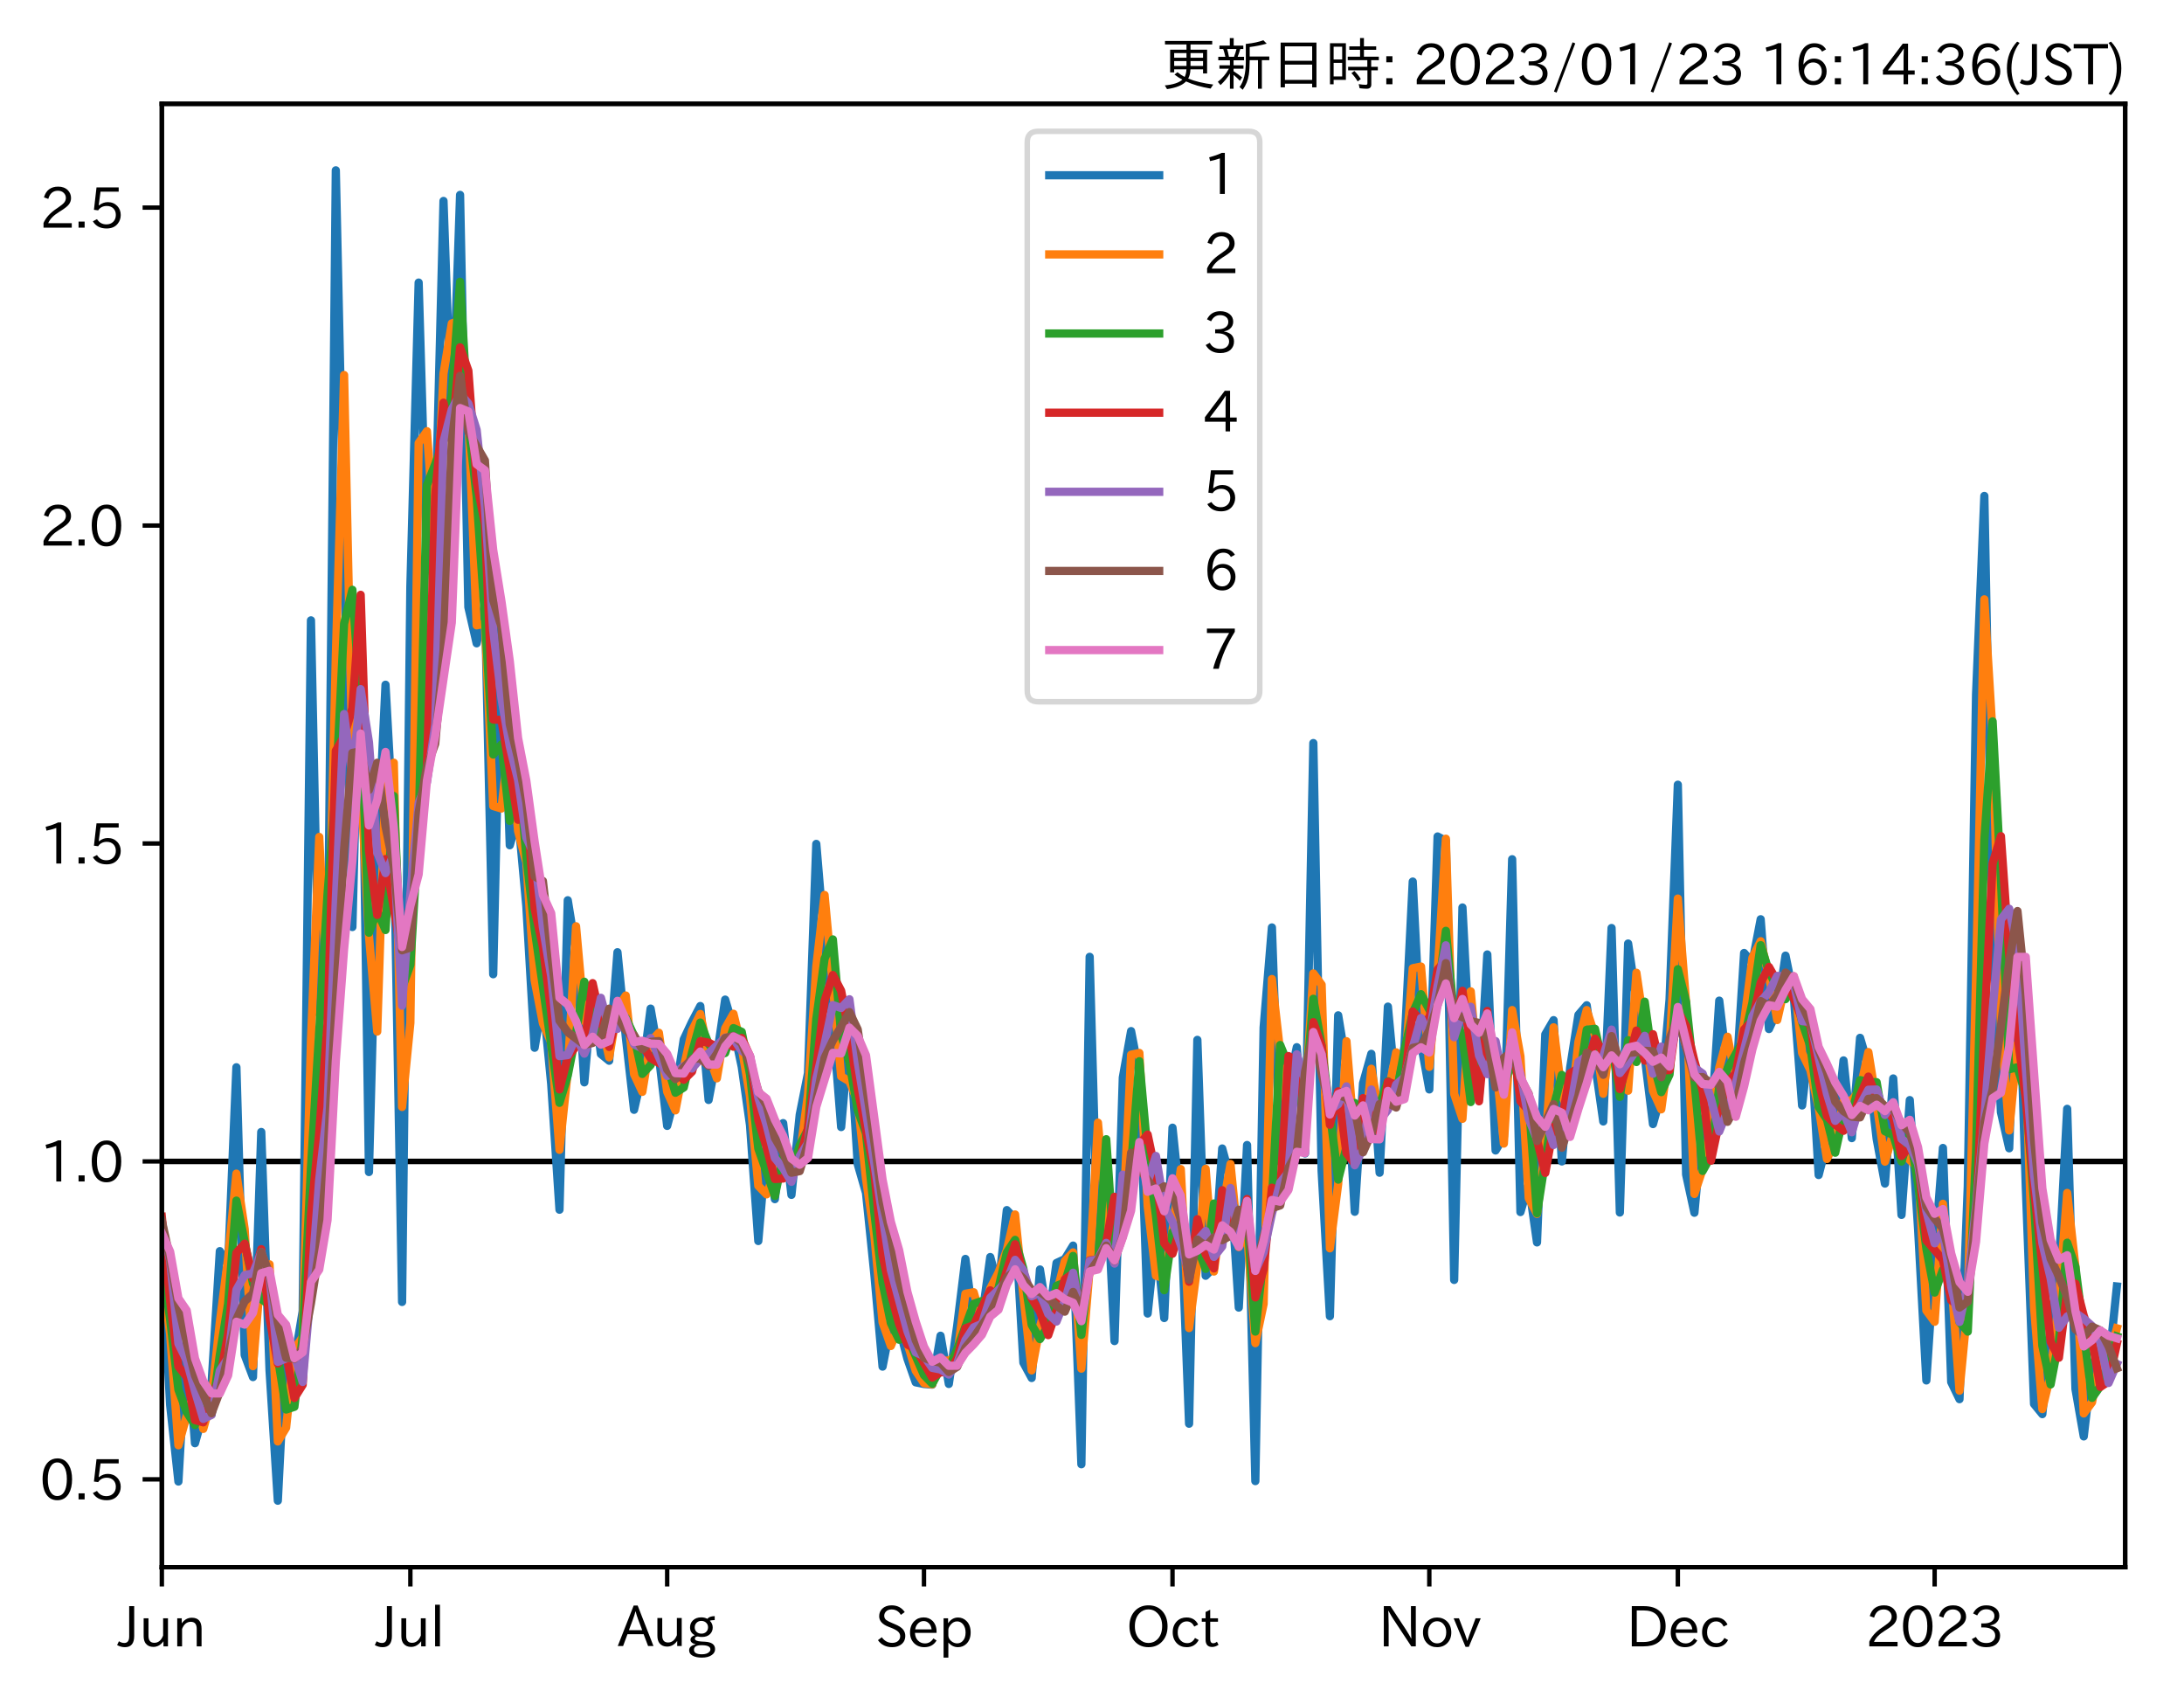 <?xml version="1.0" encoding="utf-8" standalone="no"?>
<!DOCTYPE svg PUBLIC "-//W3C//DTD SVG 1.1//EN"
  "http://www.w3.org/Graphics/SVG/1.1/DTD/svg11.dtd">
<svg xmlns:xlink="http://www.w3.org/1999/xlink" width="397.259pt" height="308.582pt" viewBox="0 0 397.259 308.582" xmlns="http://www.w3.org/2000/svg" version="1.1">
 <defs>
  <style type="text/css">*{stroke-linejoin: round; stroke-linecap: butt}</style>
 </defs>
 <g id="figure_1">
  <g id="patch_1">
   <path d="M 0 308.582 
L 397.259 308.582 
L 397.259 0 
L 0 0 
z
" style="fill: #ffffff"/>
  </g>
  <g id="axes_1">
   <g id="patch_2">
    <path d="M 29.439 284.991 
L 386.559 284.991 
L 386.559 18.879 
L 29.439 18.879 
z
" style="fill: #ffffff"/>
   </g>
   <g id="line2d_1">
    <path d="M 29.439 211.199 
L 386.559 211.199 
" clip-path="url(#pf1d6ecbbc1)" style="fill: none; stroke: #000000; stroke-linecap: square"/>
   </g>
   <g id="matplotlib.axis_1">
    <g id="xtick_1">
     <g id="line2d_2">
      <defs>
       <path id="m32b5d87684" d="M 0 0 
L 0 3.5 
" style="stroke: #000000; stroke-width: 0.8"/>
      </defs>
      <g>
       <use xlink:href="#m32b5d87684" x="29.439" y="284.991" style="stroke: #000000; stroke-width: 0.8"/>
      </g>
     </g>
     <g id="text_1">
      <!-- Jun -->
      <g transform="translate(21.499 299.482) scale(0.1 -0.1)">
       <defs>
        <path id="IPAexGothic-4a" d="M 1819 4634 
L 1819 1234 
Q 1819 -31 763 -31 
Q 303 -31 -125 209 
L 84 644 
Q 378 447 694 447 
Q 1250 447 1250 1203 
L 1250 4634 
L 1819 4634 
z
" transform="scale(0.016)"/>
        <path id="IPAexGothic-75" d="M 3284 63 
L 2772 63 
L 2772 644 
Q 2300 0 1625 0 
Q 1072 0 763 375 
Q 519 678 519 1241 
L 519 3250 
L 1069 3250 
L 1069 1259 
Q 1069 466 1734 466 
Q 2406 466 2734 1291 
L 2734 3250 
L 3284 3250 
L 3284 63 
z
" transform="scale(0.016)"/>
        <path id="IPAexGothic-6e" d="M 3328 63 
L 2778 63 
L 2778 2041 
Q 2778 2853 2106 2853 
Q 1428 2853 1113 2041 
L 1113 63 
L 563 63 
L 563 3250 
L 1075 3250 
L 1075 2675 
Q 1525 3316 2222 3316 
Q 3328 3316 3328 2072 
L 3328 63 
z
" transform="scale(0.016)"/>
       </defs>
       <use xlink:href="#IPAexGothic-4a"/>
       <use xlink:href="#IPAexGothic-75" x="37.988"/>
       <use xlink:href="#IPAexGothic-6e" x="98.389"/>
      </g>
     </g>
    </g>
    <g id="xtick_2">
     <g id="line2d_3">
      <g>
       <use xlink:href="#m32b5d87684" x="74.644" y="284.991" style="stroke: #000000; stroke-width: 0.8"/>
      </g>
     </g>
     <g id="text_2">
      <!-- Jul -->
      <g transform="translate(68.375 299.482) scale(0.1 -0.1)">
       <defs>
        <path id="IPAexGothic-6c" d="M 1131 63 
L 581 63 
L 581 4794 
L 1131 4794 
L 1131 63 
z
" transform="scale(0.016)"/>
       </defs>
       <use xlink:href="#IPAexGothic-4a"/>
       <use xlink:href="#IPAexGothic-75" x="37.988"/>
       <use xlink:href="#IPAexGothic-6c" x="98.389"/>
      </g>
     </g>
    </g>
    <g id="xtick_3">
     <g id="line2d_4">
      <g>
       <use xlink:href="#m32b5d87684" x="121.356" y="284.991" style="stroke: #000000; stroke-width: 0.8"/>
      </g>
     </g>
     <g id="text_3">
      <!-- Aug -->
      <g transform="translate(112.374 299.424) scale(0.1 -0.1)">
       <defs>
        <path id="IPAexGothic-41" d="M 4056 63 
L 3444 63 
L 2938 1409 
L 1100 1409 
L 603 63 
L -6 63 
L 1806 4666 
L 2259 4666 
L 4056 63 
z
M 2778 1863 
L 2316 3078 
Q 2125 3588 2028 4000 
L 2009 4000 
Q 1897 3563 1716 3078 
L 1263 1863 
L 2778 1863 
z
" transform="scale(0.016)"/>
        <path id="IPAexGothic-67" d="M 1331 1150 
Q 1006 1122 1006 900 
Q 1006 613 1763 575 
L 2131 556 
Q 3303 497 3303 -294 
Q 3303 -700 2925 -959 
Q 2519 -1253 1794 -1253 
Q 1138 -1253 738 -1028 
Q 353 -809 353 -428 
Q 353 84 1075 247 
L 1075 269 
Q 506 413 506 778 
Q 506 1116 994 1297 
Q 456 1575 456 2181 
Q 456 2650 769 2963 
Q 1128 3322 1738 3322 
Q 2125 3322 2422 3153 
Q 2650 3453 3259 3463 
L 3259 3013 
Q 2838 3003 2703 2938 
Q 3034 2613 3034 2169 
Q 3034 1728 2734 1425 
Q 2400 1094 1813 1094 
Q 1563 1094 1331 1150 
z
M 1734 2919 
Q 1409 2919 1197 2706 
Q 988 2497 988 2181 
Q 988 1872 1184 1684 
Q 1397 1472 1756 1472 
Q 2094 1472 2297 1678 
Q 2503 1881 2503 2203 
Q 2503 2497 2297 2700 
Q 2081 2919 1734 2919 
z
M 1753 159 
Q 903 159 903 -366 
Q 903 -875 1800 -875 
Q 2378 -875 2638 -606 
Q 2772 -481 2772 -313 
Q 2772 159 1753 159 
z
" transform="scale(0.016)"/>
       </defs>
       <use xlink:href="#IPAexGothic-41"/>
       <use xlink:href="#IPAexGothic-75" x="63.721"/>
       <use xlink:href="#IPAexGothic-67" x="124.121"/>
      </g>
     </g>
    </g>
    <g id="xtick_4">
     <g id="line2d_5">
      <g>
       <use xlink:href="#m32b5d87684" x="168.068" y="284.991" style="stroke: #000000; stroke-width: 0.8"/>
      </g>
     </g>
     <g id="text_4">
      <!-- Sep -->
      <g transform="translate(159.193 299.482) scale(0.1 -0.1)">
       <defs>
        <path id="IPAexGothic-53" d="M 2919 3641 
Q 2563 4259 1853 4259 
Q 1453 4259 1213 4009 
Q 1028 3803 1028 3534 
Q 1028 3238 1266 3047 
Q 1444 2913 1984 2688 
L 2200 2597 
Q 2925 2306 3191 1953 
Q 3422 1644 3422 1259 
Q 3422 644 2969 288 
Q 2559 -31 1931 -31 
Q 881 -31 313 766 
L 753 1100 
Q 1203 459 1938 459 
Q 2288 459 2534 625 
Q 2841 847 2841 1216 
Q 2841 1503 2616 1728 
Q 2375 1959 1728 2206 
L 1541 2278 
Q 453 2694 453 3481 
Q 453 4006 806 4347 
Q 1203 4725 1863 4725 
Q 2841 4725 3359 3956 
L 2919 3641 
z
" transform="scale(0.016)"/>
        <path id="IPAexGothic-65" d="M 863 1594 
Q 891 1041 1209 722 
Q 1534 397 1997 397 
Q 2606 397 2963 966 
L 3322 728 
Q 2869 -31 1931 -31 
Q 1222 -31 766 422 
Q 306 884 306 1641 
Q 306 2444 788 2925 
Q 1216 3353 1856 3353 
Q 2459 3353 2866 2956 
Q 3322 2494 3322 1722 
L 3322 1594 
L 863 1594 
z
M 2756 1997 
Q 2709 2431 2450 2681 
Q 2194 2938 1844 2938 
Q 1438 2938 1150 2591 
Q 953 2356 894 1997 
L 2756 1997 
z
" transform="scale(0.016)"/>
        <path id="IPAexGothic-70" d="M 1075 2688 
Q 1525 3341 2206 3341 
Q 2769 3341 3172 2938 
Q 3641 2469 3641 1644 
Q 3641 841 3178 372 
Q 2775 -31 2200 -31 
Q 1569 -31 1106 497 
L 1106 -1216 
L 563 -1216 
L 563 3250 
L 1075 3250 
L 1075 2688 
z
M 1106 1950 
L 1106 1291 
Q 1106 897 1516 600 
Q 1791 403 2106 403 
Q 2469 403 2725 659 
Q 3066 997 3066 1631 
Q 3066 2200 2784 2559 
Q 2503 2900 2100 2900 
Q 1656 2900 1338 2484 
Q 1106 2184 1106 1950 
z
" transform="scale(0.016)"/>
       </defs>
       <use xlink:href="#IPAexGothic-53"/>
       <use xlink:href="#IPAexGothic-65" x="58.496"/>
       <use xlink:href="#IPAexGothic-70" x="115.381"/>
      </g>
     </g>
    </g>
    <g id="xtick_5">
     <g id="line2d_6">
      <g>
       <use xlink:href="#m32b5d87684" x="213.273" y="284.991" style="stroke: #000000; stroke-width: 0.8"/>
      </g>
     </g>
     <g id="text_5">
      <!-- Oct -->
      <g transform="translate(204.838 299.482) scale(0.1 -0.1)">
       <defs>
        <path id="IPAexGothic-4f" d="M 2541 4725 
Q 3456 4725 4044 4138 
Q 4709 3472 4709 2331 
Q 4709 1219 4031 550 
Q 3450 -31 2541 -31 
Q 1638 -31 1056 550 
Q 378 1219 378 2356 
Q 378 3469 1044 4138 
Q 1631 4725 2541 4725 
z
M 2541 4266 
Q 1953 4266 1531 3844 
Q 994 3303 994 2350 
Q 994 1391 1531 863 
Q 1947 447 2541 447 
Q 3131 447 3556 863 
Q 4094 1400 4094 2375 
Q 4094 3297 3550 3844 
Q 3138 4266 2541 4266 
z
" transform="scale(0.016)"/>
        <path id="IPAexGothic-63" d="M 3269 784 
Q 2834 -31 1900 -31 
Q 1228 -31 788 409 
Q 313 891 313 1663 
Q 313 2428 788 2913 
Q 1222 3347 1881 3347 
Q 2813 3347 3206 2541 
L 2763 2309 
Q 2484 2900 1900 2900 
Q 1516 2900 1234 2619 
Q 881 2266 881 1650 
Q 881 1069 1222 728 
Q 1522 428 1956 428 
Q 2547 428 2847 1016 
L 3269 784 
z
" transform="scale(0.016)"/>
        <path id="IPAexGothic-74" d="M 2125 241 
Q 1769 -6 1397 -6 
Q 653 -6 653 831 
L 653 2859 
L 219 2859 
L 219 3250 
L 653 3250 
L 653 3966 
L 1178 4228 
L 1178 3250 
L 2063 3250 
L 2063 2859 
L 1178 2859 
L 1178 906 
Q 1178 416 1513 416 
Q 1738 416 1941 588 
L 2125 241 
z
" transform="scale(0.016)"/>
       </defs>
       <use xlink:href="#IPAexGothic-4f"/>
       <use xlink:href="#IPAexGothic-63" x="79.688"/>
       <use xlink:href="#IPAexGothic-74" x="134.082"/>
      </g>
     </g>
    </g>
    <g id="xtick_6">
     <g id="line2d_7">
      <g>
       <use xlink:href="#m32b5d87684" x="259.985" y="284.991" style="stroke: #000000; stroke-width: 0.8"/>
      </g>
     </g>
     <g id="text_6">
      <!-- Nov -->
      <g transform="translate(250.736 299.482) scale(0.1 -0.1)">
       <defs>
        <path id="IPAexGothic-4e" d="M 4244 63 
L 3731 63 
L 1697 3150 
Q 1466 3500 1141 4097 
L 1116 4097 
L 1128 3797 
Q 1159 2803 1159 2469 
L 1159 63 
L 609 63 
L 609 4634 
L 1366 4634 
L 3113 1978 
Q 3453 1447 3713 966 
L 3738 966 
Q 3694 1897 3694 2469 
L 3694 4634 
L 4244 4634 
L 4244 63 
z
" transform="scale(0.016)"/>
        <path id="IPAexGothic-6f" d="M 1919 3341 
Q 2594 3341 3056 2888 
Q 3531 2413 3531 1638 
Q 3531 888 3066 422 
Q 2609 -31 1919 -31 
Q 1228 -31 781 416 
Q 313 881 313 1656 
Q 313 2413 788 2888 
Q 1241 3341 1919 3341 
z
M 1919 2919 
Q 1519 2919 1241 2631 
Q 888 2278 888 1650 
Q 888 1031 1234 684 
Q 1516 403 1919 403 
Q 2331 403 2609 691 
Q 2956 1038 2956 1672 
Q 2956 2269 2603 2631 
Q 2316 2919 1919 2919 
z
" transform="scale(0.016)"/>
        <path id="IPAexGothic-76" d="M 3103 3250 
L 1747 6 
L 1375 6 
L 25 3250 
L 628 3250 
L 1338 1388 
L 1522 844 
L 1569 703 
L 1588 703 
Q 1641 884 1822 1388 
L 2516 3250 
L 3103 3250 
z
" transform="scale(0.016)"/>
       </defs>
       <use xlink:href="#IPAexGothic-4e"/>
       <use xlink:href="#IPAexGothic-6f" x="75.977"/>
       <use xlink:href="#IPAexGothic-76" x="136.377"/>
      </g>
     </g>
    </g>
    <g id="xtick_7">
     <g id="line2d_8">
      <g>
       <use xlink:href="#m32b5d87684" x="305.19" y="284.991" style="stroke: #000000; stroke-width: 0.8"/>
      </g>
     </g>
     <g id="text_7">
      <!-- Dec -->
      <g transform="translate(295.842 299.482) scale(0.1 -0.1)">
       <defs>
        <path id="IPAexGothic-44" d="M 609 4634 
L 1984 4634 
Q 3159 4634 3791 4050 
Q 4456 3444 4456 2356 
Q 4456 1047 3516 441 
Q 2925 63 1941 63 
L 609 63 
L 609 4634 
z
M 1172 556 
L 1894 556 
Q 3853 556 3853 2356 
Q 3853 4147 1928 4147 
L 1172 4147 
L 1172 556 
z
" transform="scale(0.016)"/>
       </defs>
       <use xlink:href="#IPAexGothic-44"/>
       <use xlink:href="#IPAexGothic-65" x="75.684"/>
       <use xlink:href="#IPAexGothic-63" x="132.568"/>
      </g>
     </g>
    </g>
    <g id="xtick_8">
     <g id="line2d_9">
      <g>
       <use xlink:href="#m32b5d87684" x="351.902" y="284.991" style="stroke: #000000; stroke-width: 0.8"/>
      </g>
     </g>
     <g id="text_8">
      <!-- 2023 -->
      <g transform="translate(339.305 299.482) scale(0.1 -0.1)">
       <defs>
        <path id="IPAexGothic-32" d="M 3659 63 
L 447 63 
L 447 594 
Q 825 1475 1894 2203 
L 2072 2322 
Q 2619 2697 2791 2906 
Q 2988 3153 2988 3444 
Q 2988 3772 2756 4003 
Q 2500 4259 2084 4259 
Q 1250 4259 991 3328 
L 497 3506 
Q 853 4725 2116 4725 
Q 2806 4725 3216 4316 
Q 3575 3947 3575 3425 
Q 3575 3038 3344 2722 
Q 3131 2416 2366 1938 
L 2231 1856 
Q 1256 1253 978 569 
L 3659 569 
L 3659 63 
z
" transform="scale(0.016)"/>
        <path id="IPAexGothic-30" d="M 2038 4725 
Q 2881 4725 3334 3944 
Q 3694 3325 3694 2344 
Q 3694 1372 3334 741 
Q 2888 -31 2016 -31 
Q 1147 -31 700 741 
Q 341 1372 341 2350 
Q 341 3713 1000 4334 
Q 1419 4725 2038 4725 
z
M 2016 4266 
Q 1516 4266 1228 3759 
Q 934 3247 934 2344 
Q 934 1456 1222 947 
Q 1513 447 2016 447 
Q 2619 447 2909 1153 
Q 3100 1622 3100 2375 
Q 3100 3256 2806 3759 
Q 2509 4266 2016 4266 
z
" transform="scale(0.016)"/>
        <path id="IPAexGothic-33" d="M 2381 2419 
Q 3506 2216 3506 1278 
Q 3506 716 3128 356 
Q 2709 -31 1944 -31 
Q 797 -31 288 881 
L 756 1131 
Q 1109 441 1938 441 
Q 2425 441 2694 691 
Q 2950 928 2950 1291 
Q 2950 1719 2566 1978 
Q 2216 2213 1644 2213 
L 1363 2213 
L 1363 2669 
L 1656 2669 
Q 2231 2669 2534 2888 
Q 2859 3119 2859 3509 
Q 2859 3934 2494 4138 
Q 2259 4278 1931 4278 
Q 1238 4278 903 3578 
L 434 3803 
Q 897 4725 1938 4725 
Q 2597 4725 3006 4394 
Q 3416 4069 3416 3534 
Q 3416 3028 3019 2706 
Q 2763 2500 2381 2444 
L 2381 2419 
z
" transform="scale(0.016)"/>
       </defs>
       <use xlink:href="#IPAexGothic-32"/>
       <use xlink:href="#IPAexGothic-30" x="62.988"/>
       <use xlink:href="#IPAexGothic-32" x="125.977"/>
       <use xlink:href="#IPAexGothic-33" x="188.965"/>
      </g>
     </g>
    </g>
   </g>
   <g id="matplotlib.axis_2">
    <g id="ytick_1">
     <g id="line2d_10">
      <defs>
       <path id="m36254277c2" d="M 0 0 
L -3.5 0 
" style="stroke: #000000; stroke-width: 0.8"/>
      </defs>
      <g>
       <use xlink:href="#m36254277c2" x="29.439" y="269.015" style="stroke: #000000; stroke-width: 0.8"/>
      </g>
     </g>
     <g id="text_9">
      <!-- 0.5 -->
      <g transform="translate(7.2 272.76) scale(0.1 -0.1)">
       <defs>
        <path id="IPAexGothic-2e" d="M 1184 63 
L 494 63 
L 494 753 
L 1184 753 
L 1184 63 
z
" transform="scale(0.016)"/>
        <path id="IPAexGothic-35" d="M 1178 2603 
Q 1634 2963 2172 2963 
Q 2816 2963 3241 2528 
Q 3638 2113 3638 1497 
Q 3638 938 3297 513 
Q 2869 -31 2031 -31 
Q 959 -31 469 784 
L 938 1028 
Q 1309 434 2013 434 
Q 2466 434 2769 716 
Q 3081 1013 3081 1503 
Q 3081 1966 2806 2241 
Q 2519 2528 2056 2528 
Q 1406 2528 1072 2028 
L 591 2091 
L 884 4634 
L 3406 4634 
L 3406 4153 
L 1341 4153 
L 1134 2603 
L 1178 2603 
z
" transform="scale(0.016)"/>
       </defs>
       <use xlink:href="#IPAexGothic-30"/>
       <use xlink:href="#IPAexGothic-2e" x="62.988"/>
       <use xlink:href="#IPAexGothic-35" x="89.404"/>
      </g>
     </g>
    </g>
    <g id="ytick_2">
     <g id="line2d_11">
      <g>
       <use xlink:href="#m36254277c2" x="29.439" y="211.199" style="stroke: #000000; stroke-width: 0.8"/>
      </g>
     </g>
     <g id="text_10">
      <!-- 1.0 -->
      <g transform="translate(7.2 214.944) scale(0.1 -0.1)">
       <defs>
        <path id="IPAexGothic-31" d="M 2463 63 
L 1900 63 
L 1900 4103 
Q 1372 3922 788 3797 
L 684 4231 
Q 1519 4441 2106 4731 
L 2463 4731 
L 2463 63 
z
" transform="scale(0.016)"/>
       </defs>
       <use xlink:href="#IPAexGothic-31"/>
       <use xlink:href="#IPAexGothic-2e" x="62.988"/>
       <use xlink:href="#IPAexGothic-30" x="89.404"/>
      </g>
     </g>
    </g>
    <g id="ytick_3">
     <g id="line2d_12">
      <g>
       <use xlink:href="#m36254277c2" x="29.439" y="153.383" style="stroke: #000000; stroke-width: 0.8"/>
      </g>
     </g>
     <g id="text_11">
      <!-- 1.5 -->
      <g transform="translate(7.2 157.129) scale(0.1 -0.1)">
       <use xlink:href="#IPAexGothic-31"/>
       <use xlink:href="#IPAexGothic-2e" x="62.988"/>
       <use xlink:href="#IPAexGothic-35" x="89.404"/>
      </g>
     </g>
    </g>
    <g id="ytick_4">
     <g id="line2d_13">
      <g>
       <use xlink:href="#m36254277c2" x="29.439" y="95.568" style="stroke: #000000; stroke-width: 0.8"/>
      </g>
     </g>
     <g id="text_12">
      <!-- 2.0 -->
      <g transform="translate(7.2 99.313) scale(0.1 -0.1)">
       <use xlink:href="#IPAexGothic-32"/>
       <use xlink:href="#IPAexGothic-2e" x="62.988"/>
       <use xlink:href="#IPAexGothic-30" x="89.404"/>
      </g>
     </g>
    </g>
    <g id="ytick_5">
     <g id="line2d_14">
      <g>
       <use xlink:href="#m36254277c2" x="29.439" y="37.752" style="stroke: #000000; stroke-width: 0.8"/>
      </g>
     </g>
     <g id="text_13">
      <!-- 2.5 -->
      <g transform="translate(7.2 41.498) scale(0.1 -0.1)">
       <use xlink:href="#IPAexGothic-32"/>
       <use xlink:href="#IPAexGothic-2e" x="62.988"/>
       <use xlink:href="#IPAexGothic-35" x="89.404"/>
      </g>
     </g>
    </g>
   </g>
   <g id="line2d_15">
    <path d="M 29.439 227.412 
L 30.946 255.472 
L 32.453 269.406 
L 33.96 242.946 
L 35.466 262.441 
L 38.48 251.639 
L 39.987 227.515 
L 41.494 229.941 
L 43.001 194.078 
L 44.507 246.404 
L 46.014 250.412 
L 47.521 205.847 
L 49.028 249.191 
L 50.535 272.895 
L 52.042 243.091 
L 53.548 247.56 
L 55.055 238.429 
L 56.562 112.81 
L 58.069 184.323 
L 59.576 181.499 
L 61.083 30.975 
L 64.096 168.571 
L 65.603 110.868 
L 67.11 213.126 
L 68.617 156.294 
L 70.124 124.518 
L 71.63 151.875 
L 73.137 236.752 
L 74.644 106.655 
L 76.151 51.387 
L 77.658 102.788 
L 79.165 95.926 
L 80.671 36.543 
L 82.178 79.378 
L 83.685 35.44 
L 85.192 110.397 
L 86.699 116.98 
L 88.206 109.726 
L 89.712 177.161 
L 91.219 110.815 
L 92.726 153.702 
L 94.233 148.461 
L 95.74 164.812 
L 97.247 190.526 
L 98.753 181.526 
L 100.26 197.097 
L 101.767 219.977 
L 103.274 163.71 
L 104.781 173.022 
L 106.288 196.818 
L 107.795 179.527 
L 109.301 191.661 
L 110.808 192.888 
L 112.315 173.159 
L 113.822 188.502 
L 115.329 201.809 
L 116.836 195.198 
L 118.342 183.412 
L 119.849 192.047 
L 121.356 204.738 
L 122.863 199.026 
L 124.37 189.017 
L 125.877 185.81 
L 127.383 182.942 
L 128.89 200.02 
L 130.397 192.032 
L 131.904 181.775 
L 133.411 186.871 
L 134.918 193.984 
L 136.424 204.601 
L 137.931 225.669 
L 139.438 207.99 
L 140.945 218.057 
L 142.452 204.233 
L 143.959 217.282 
L 145.465 202.721 
L 146.972 195.142 
L 148.479 153.461 
L 149.986 171.531 
L 151.493 185.829 
L 153 204.95 
L 154.506 187.736 
L 156.013 211.671 
L 157.52 216.921 
L 159.027 231.588 
L 160.534 248.51 
L 162.041 240.826 
L 163.547 241.3 
L 165.054 247.073 
L 166.561 251.368 
L 168.068 251.669 
L 169.575 251.785 
L 171.082 242.9 
L 172.588 251.663 
L 174.095 241.186 
L 175.602 228.93 
L 177.109 240.67 
L 178.616 239.69 
L 180.123 228.587 
L 181.629 234.115 
L 183.136 220.054 
L 184.643 221.634 
L 186.15 247.789 
L 187.657 250.578 
L 189.164 230.848 
L 190.67 240.571 
L 192.177 229.668 
L 193.684 228.965 
L 195.191 226.507 
L 196.698 266.268 
L 198.205 173.995 
L 199.711 228.352 
L 201.218 212.968 
L 202.725 243.864 
L 204.232 195.951 
L 205.739 187.501 
L 207.246 195.33 
L 208.752 238.856 
L 210.259 224.564 
L 211.766 239.675 
L 213.273 205.067 
L 214.78 219.658 
L 216.287 258.894 
L 217.793 189.096 
L 219.3 231.989 
L 220.807 230.452 
L 222.314 208.849 
L 223.821 214.413 
L 225.328 237.775 
L 226.835 208.216 
L 228.341 269.329 
L 229.848 186.857 
L 231.355 168.653 
L 232.862 211.199 
L 234.369 197.903 
L 235.876 190.428 
L 237.382 209.746 
L 238.889 135.124 
L 240.396 212.926 
L 241.903 239.344 
L 243.41 184.632 
L 244.917 193.893 
L 246.423 220.352 
L 247.93 197.002 
L 249.437 191.634 
L 250.944 213.254 
L 252.451 183.049 
L 253.958 199.198 
L 255.464 190.347 
L 256.971 160.31 
L 258.478 189.784 
L 259.985 198.104 
L 261.492 152.111 
L 262.999 152.92 
L 264.505 232.748 
L 266.012 165.024 
L 267.519 194.086 
L 269.026 199.838 
L 270.533 173.565 
L 272.04 209.205 
L 273.546 206.691 
L 275.053 156.25 
L 276.56 220.403 
L 278.067 215.285 
L 279.574 225.924 
L 281.081 188.099 
L 282.587 185.512 
L 284.094 211.199 
L 285.601 194.16 
L 287.108 184.552 
L 288.615 182.799 
L 291.628 203.93 
L 293.135 168.757 
L 294.642 220.491 
L 296.149 171.577 
L 299.163 192.116 
L 300.669 204.403 
L 302.176 198.988 
L 303.683 181.777 
L 305.19 142.697 
L 306.697 213.581 
L 308.204 220.53 
L 309.71 204.081 
L 311.217 205.292 
L 312.724 181.962 
L 314.231 194.794 
L 315.738 197.433 
L 317.245 173.296 
L 318.751 175.045 
L 320.258 167.162 
L 321.765 187.121 
L 323.272 183.834 
L 324.779 173.778 
L 326.286 181.239 
L 327.792 201.02 
L 329.299 187.829 
L 330.806 213.669 
L 332.313 207.769 
L 333.82 207.295 
L 335.327 192.832 
L 336.833 206.958 
L 338.34 188.728 
L 339.847 193.851 
L 341.354 207.103 
L 342.861 215.224 
L 344.368 196.114 
L 345.875 220.92 
L 347.381 200.047 
L 348.888 223.444 
L 350.395 251.025 
L 351.902 228.181 
L 353.409 208.755 
L 354.916 251.311 
L 356.422 254.432 
L 357.929 215.743 
L 359.436 126.299 
L 360.943 90.185 
L 362.45 169.011 
L 363.957 202.233 
L 365.463 208.81 
L 366.97 167.736 
L 368.477 215.685 
L 369.984 255.305 
L 371.491 257.151 
L 372.998 241.911 
L 374.504 230.364 
L 376.011 201.639 
L 377.518 252.591 
L 379.025 261.203 
L 380.532 248.191 
L 382.039 245.888 
L 383.545 248.529 
L 385.052 233.938 
L 385.052 233.938 
" clip-path="url(#pf1d6ecbbc1)" style="fill: none; stroke: #1f77b4; stroke-width: 1.5; stroke-linecap: square"/>
   </g>
   <g id="line2d_16">
    <path d="M 29.439 230.93 
L 30.946 242.602 
L 32.453 262.817 
L 33.96 257.426 
L 35.466 253.337 
L 36.973 259.836 
L 38.48 254.434 
L 39.987 240.415 
L 41.494 228.735 
L 43.001 213.418 
L 44.507 223.502 
L 46.014 248.433 
L 47.521 230.677 
L 49.028 229.913 
L 50.535 262.12 
L 52.042 259.625 
L 53.548 245.356 
L 55.055 243.119 
L 56.562 189.282 
L 58.069 152.19 
L 59.576 182.918 
L 61.083 119.473 
L 62.589 68.197 
L 64.096 137.67 
L 65.603 141.957 
L 67.11 170.127 
L 68.617 187.58 
L 70.124 141.084 
L 71.63 138.693 
L 73.137 201.293 
L 74.644 186 
L 76.151 80.567 
L 77.658 78.414 
L 79.165 99.383 
L 80.671 67.932 
L 82.178 58.815 
L 83.685 58.306 
L 85.192 75.699 
L 86.699 113.714 
L 88.206 113.384 
L 89.712 146.57 
L 91.219 147.022 
L 92.726 133.444 
L 94.233 151.101 
L 95.74 156.833 
L 97.247 178.224 
L 98.753 186.098 
L 100.26 189.532 
L 101.767 209.091 
L 103.274 194.808 
L 104.781 168.435 
L 106.288 185.419 
L 107.795 188.442 
L 109.301 185.725 
L 110.808 192.276 
L 112.315 183.362 
L 113.822 181.032 
L 115.329 195.324 
L 116.836 198.546 
L 118.342 189.431 
L 119.849 187.797 
L 121.356 198.549 
L 122.863 201.914 
L 124.37 194.115 
L 125.877 187.422 
L 127.383 184.383 
L 128.89 191.751 
L 130.397 196.087 
L 131.904 186.998 
L 133.411 184.346 
L 134.918 190.474 
L 136.424 199.403 
L 137.931 215.633 
L 139.438 217.185 
L 140.945 213.135 
L 142.452 211.352 
L 143.959 210.941 
L 145.465 210.229 
L 146.972 198.987 
L 148.479 175.732 
L 149.986 162.745 
L 153 195.738 
L 154.506 196.627 
L 156.013 200.268 
L 157.52 214.327 
L 159.027 224.517 
L 160.534 240.462 
L 162.041 244.758 
L 163.547 241.063 
L 165.054 244.236 
L 166.561 249.25 
L 168.068 251.519 
L 169.575 251.727 
L 171.082 247.467 
L 172.588 247.402 
L 174.095 246.596 
L 175.602 235.263 
L 177.109 234.987 
L 178.616 240.182 
L 180.123 234.305 
L 181.629 231.391 
L 183.136 227.332 
L 184.643 220.847 
L 186.15 235.645 
L 187.657 249.196 
L 189.164 241.28 
L 190.67 235.839 
L 192.177 235.282 
L 193.684 229.317 
L 195.191 227.744 
L 196.698 248.883 
L 198.205 230.621 
L 199.711 204.148 
L 201.218 220.939 
L 202.725 229.636 
L 204.232 222.626 
L 205.739 191.792 
L 207.246 191.472 
L 208.752 219.272 
L 210.259 231.979 
L 211.766 232.421 
L 213.273 223.814 
L 214.78 212.595 
L 216.287 241.502 
L 217.793 230.098 
L 219.3 212.537 
L 220.807 231.223 
L 222.314 220.196 
L 223.821 211.665 
L 225.328 226.774 
L 226.835 224.053 
L 228.341 244.244 
L 229.848 237.116 
L 231.355 178.033 
L 234.369 204.732 
L 235.876 194.218 
L 237.382 200.456 
L 238.889 177.011 
L 240.396 179.06 
L 241.903 227.005 
L 243.41 215.294 
L 244.917 189.34 
L 246.423 207.855 
L 247.93 209.255 
L 249.437 194.345 
L 250.944 202.915 
L 252.451 199.041 
L 253.958 191.364 
L 255.464 194.847 
L 256.971 176.075 
L 258.478 175.764 
L 259.985 194.009 
L 261.492 176.86 
L 262.999 152.516 
L 264.505 198.917 
L 266.012 203.449 
L 267.519 180.274 
L 269.026 196.994 
L 270.533 187.319 
L 272.04 192.563 
L 273.546 207.955 
L 275.053 183.675 
L 276.56 192.092 
L 278.067 217.874 
L 279.574 220.738 
L 281.081 208.514 
L 282.587 186.811 
L 284.094 198.999 
L 285.601 202.972 
L 287.108 189.44 
L 288.615 183.678 
L 290.122 188.335 
L 291.628 198.897 
L 293.135 187.449 
L 294.642 197.18 
L 296.149 198.341 
L 297.656 176.895 
L 299.163 187.164 
L 300.669 198.406 
L 302.176 201.725 
L 303.683 190.654 
L 305.19 163.401 
L 306.697 182.425 
L 308.204 217.11 
L 309.71 212.601 
L 311.217 204.688 
L 312.724 194.139 
L 314.231 188.527 
L 315.738 196.12 
L 317.245 185.88 
L 318.751 174.173 
L 320.258 171.154 
L 321.765 177.474 
L 323.272 185.487 
L 324.779 178.892 
L 326.286 177.555 
L 327.792 191.49 
L 329.299 194.589 
L 330.806 201.413 
L 332.313 210.756 
L 333.82 207.532 
L 335.327 200.27 
L 336.833 200.092 
L 338.34 198.166 
L 339.847 191.314 
L 341.354 200.651 
L 342.861 211.235 
L 344.368 206.046 
L 345.875 209.169 
L 347.381 210.953 
L 348.888 212.342 
L 350.395 238.302 
L 351.902 240.354 
L 353.409 218.904 
L 354.916 232.401 
L 356.422 252.888 
L 357.929 237.15 
L 359.436 177.578 
L 360.943 108.989 
L 362.45 133.576 
L 363.957 186.603 
L 365.463 205.566 
L 366.97 189.804 
L 368.477 193.855 
L 369.984 237.669 
L 371.491 256.234 
L 372.998 249.907 
L 374.504 236.321 
L 376.011 216.936 
L 377.518 230.425 
L 379.025 257.03 
L 380.532 254.991 
L 382.039 247.048 
L 383.545 247.219 
L 385.052 241.545 
L 385.052 241.545 
" clip-path="url(#pf1d6ecbbc1)" style="fill: none; stroke: #ff7f0e; stroke-width: 1.5; stroke-linecap: square"/>
   </g>
   <g id="line2d_17">
    <path d="M 29.439 229.123 
L 30.946 239.928 
L 32.453 252.699 
L 33.96 256.78 
L 35.466 259.139 
L 36.973 254.622 
L 38.48 257.208 
L 39.987 246.388 
L 41.494 237.056 
L 43.001 218.326 
L 46.014 233.387 
L 47.521 236.234 
L 49.028 237.293 
L 52.042 256.313 
L 53.548 255.823 
L 55.055 243.109 
L 56.562 212.365 
L 59.576 162.563 
L 61.083 143.841 
L 62.589 113.406 
L 64.096 107.257 
L 65.603 129.128 
L 67.11 169.61 
L 68.617 165.646 
L 70.124 169.116 
L 71.63 144.753 
L 73.137 179.648 
L 74.644 175.438 
L 76.151 150.711 
L 77.658 88.209 
L 79.165 84.394 
L 80.671 80.115 
L 82.178 71.805 
L 83.685 51.239 
L 85.192 76.932 
L 86.699 90.291 
L 88.206 112.393 
L 89.712 137.202 
L 91.219 135.363 
L 92.726 149.277 
L 94.233 138.585 
L 95.74 155.796 
L 97.247 168.9 
L 101.767 200.539 
L 103.274 195.575 
L 104.781 187.912 
L 106.288 178.525 
L 107.795 183.482 
L 109.301 189.524 
L 110.808 188.154 
L 112.315 186.184 
L 113.822 185.096 
L 115.329 188.316 
L 116.836 195.282 
L 118.342 193.688 
L 119.849 190.309 
L 121.356 193.69 
L 122.863 198.708 
L 124.37 197.755 
L 125.877 191.403 
L 127.383 185.945 
L 128.89 189.799 
L 130.397 191.845 
L 131.904 191.481 
L 133.411 186.956 
L 134.918 187.634 
L 136.424 195.356 
L 137.931 208.84 
L 140.945 217.477 
L 142.452 210.242 
L 143.959 213.363 
L 145.465 208.263 
L 146.972 205.402 
L 148.479 185.324 
L 149.986 174.344 
L 151.493 170.831 
L 153 188.12 
L 154.506 193.123 
L 156.013 201.849 
L 157.52 206.082 
L 159.027 220.403 
L 160.534 233.237 
L 162.041 240.584 
L 163.547 243.621 
L 165.054 243.115 
L 168.068 250.065 
L 169.575 251.608 
L 171.082 248.893 
L 172.588 248.891 
L 174.095 245.382 
L 177.109 237.102 
L 178.616 236.583 
L 180.123 236.477 
L 181.629 234.242 
L 183.136 227.752 
L 184.643 225.468 
L 186.15 230.719 
L 187.657 240.922 
L 189.164 243.507 
L 190.67 241.044 
L 192.177 233.827 
L 193.684 233.223 
L 195.191 228.389 
L 196.698 242.74 
L 198.205 229.269 
L 199.711 229.871 
L 201.218 207.161 
L 202.725 229.21 
L 204.232 219.501 
L 205.739 212.031 
L 207.246 192.982 
L 208.752 209.581 
L 210.259 221.066 
L 211.766 234.617 
L 213.273 224.065 
L 214.78 222.447 
L 216.287 230.765 
L 217.793 226.736 
L 219.3 230.732 
L 220.807 218.851 
L 222.314 224.281 
L 223.821 218.302 
L 225.328 221.124 
L 226.835 220.935 
L 228.341 242.142 
L 229.848 228.364 
L 231.355 218.449 
L 232.862 190.03 
L 234.369 193.727 
L 235.876 200.139 
L 237.382 199.611 
L 238.889 181.624 
L 240.396 190.092 
L 243.41 214.51 
L 244.917 208.573 
L 246.423 200.569 
L 247.93 204.342 
L 249.437 203.653 
L 250.944 200.974 
L 252.451 196.618 
L 253.958 199.093 
L 255.464 191.026 
L 256.971 184.214 
L 258.478 180.79 
L 259.985 183.611 
L 261.492 181.298 
L 262.999 169.271 
L 264.505 184.906 
L 266.012 188.492 
L 267.519 200.403 
L 269.026 187.109 
L 270.533 189.612 
L 272.04 195.033 
L 273.546 197.447 
L 275.053 192.748 
L 276.56 197.145 
L 278.067 200.314 
L 279.574 220.626 
L 282.587 201.296 
L 284.094 195.464 
L 285.601 197.406 
L 287.108 197.114 
L 288.615 187.261 
L 290.122 187.085 
L 291.628 193.742 
L 293.135 189.55 
L 294.642 199.47 
L 296.149 189.153 
L 297.656 193.119 
L 299.163 182.151 
L 300.669 193.164 
L 302.176 198.601 
L 303.683 195.401 
L 305.19 176.247 
L 306.697 182.209 
L 308.204 196.443 
L 309.71 212.928 
L 311.217 210.215 
L 312.724 197.539 
L 314.231 194.358 
L 317.245 188.916 
L 318.751 182.357 
L 320.258 171.871 
L 321.765 176.669 
L 323.272 179.625 
L 324.779 181.687 
L 326.286 179.678 
L 327.792 185.827 
L 329.299 190.281 
L 330.806 201.282 
L 332.313 203.568 
L 333.82 209.614 
L 335.327 202.821 
L 336.833 202.54 
L 338.34 196.412 
L 339.847 196.743 
L 341.354 196.796 
L 342.861 205.709 
L 344.368 206.4 
L 345.875 211.223 
L 347.381 206.204 
L 348.888 215.276 
L 350.395 227.043 
L 351.902 235.049 
L 353.409 230.894 
L 354.916 231.015 
L 356.422 240.404 
L 357.929 242.143 
L 359.436 209.559 
L 360.943 152.791 
L 362.45 131.18 
L 363.957 159.88 
L 365.463 194.435 
L 366.97 194.079 
L 368.477 199.039 
L 369.984 218.687 
L 371.491 244.704 
L 372.998 251.75 
L 374.504 243.878 
L 376.011 225.986 
L 377.518 230.404 
L 380.532 254.2 
L 382.039 252.077 
L 385.052 243.018 
L 385.052 243.018 
" clip-path="url(#pf1d6ecbbc1)" style="fill: none; stroke: #2ca02c; stroke-width: 1.5; stroke-linecap: square"/>
   </g>
   <g id="line2d_18">
    <path d="M 29.439 221.275 
L 30.946 236.505 
L 32.453 248.479 
L 33.96 250.372 
L 35.466 258.241 
L 36.973 258.642 
L 38.48 253.888 
L 39.987 250.743 
L 41.494 242.559 
L 43.001 227.833 
L 44.507 226.153 
L 46.014 232.537 
L 47.521 227.154 
L 49.028 239.663 
L 50.535 247.95 
L 52.042 246.125 
L 53.548 254.22 
L 55.055 251.825 
L 56.562 220.969 
L 58.069 205.919 
L 59.576 186.136 
L 61.083 136.533 
L 62.589 133.904 
L 64.096 128.78 
L 65.603 108.165 
L 67.11 154.662 
L 68.617 166.382 
L 70.124 156.223 
L 73.137 174.127 
L 74.644 164.057 
L 76.151 151.003 
L 77.658 139.789 
L 79.165 90.162 
L 80.671 73.227 
L 82.178 79.931 
L 83.685 63.163 
L 85.192 67.395 
L 86.699 87.609 
L 88.206 95.307 
L 89.712 130.829 
L 91.219 130.924 
L 94.233 149.073 
L 95.74 145.515 
L 97.247 165.231 
L 98.753 172.156 
L 100.26 183.99 
L 101.767 198.107 
L 103.274 192.196 
L 104.781 190.268 
L 106.288 190.194 
L 107.795 178.776 
L 109.301 185.572 
L 110.808 190.373 
L 112.315 184.548 
L 113.822 186.767 
L 115.329 189.473 
L 116.836 190.069 
L 118.342 192.41 
L 122.863 195.044 
L 124.37 196.351 
L 125.877 194.867 
L 127.383 189.335 
L 128.89 189.604 
L 130.397 190.361 
L 131.904 189.395 
L 133.411 190.343 
L 134.918 188.747 
L 136.424 192.085 
L 137.931 203.694 
L 139.438 208.628 
L 140.945 214.391 
L 142.452 214.306 
L 143.959 212.043 
L 145.465 210.792 
L 146.972 205.111 
L 148.479 194.096 
L 149.986 181.995 
L 151.493 177.3 
L 153 180.166 
L 154.506 188.024 
L 156.013 198.023 
L 159.027 213.037 
L 160.534 228.257 
L 162.041 235.195 
L 163.547 240.763 
L 165.054 244.498 
L 166.561 245.259 
L 169.575 250.499 
L 171.082 249.519 
L 172.588 249.595 
L 174.095 247.032 
L 175.602 241.548 
L 177.109 240.988 
L 180.123 234.647 
L 181.629 235.892 
L 184.643 226.257 
L 186.15 231.579 
L 187.657 236.122 
L 189.164 238.507 
L 190.67 242.783 
L 192.177 238.332 
L 193.684 232.635 
L 195.191 231.587 
L 196.698 239.647 
L 198.205 229.193 
L 199.711 229.041 
L 201.218 225.896 
L 202.725 217.633 
L 204.232 221.786 
L 205.739 212.266 
L 207.246 208.066 
L 208.752 206.313 
L 210.259 213.521 
L 211.766 226.061 
L 213.273 227.981 
L 214.78 222.98 
L 216.287 233.074 
L 217.793 221.71 
L 219.3 228.076 
L 220.807 230.662 
L 222.314 216.433 
L 223.821 221.899 
L 225.328 223.537 
L 226.835 218.035 
L 228.341 235.928 
L 229.848 230.806 
L 231.355 215.976 
L 232.862 216.68 
L 234.369 192.042 
L 235.876 192.91 
L 237.382 202.612 
L 238.889 185.877 
L 240.396 190.176 
L 241.903 204.537 
L 243.41 198.449 
L 244.917 209.677 
L 246.423 211.635 
L 247.93 199.687 
L 249.437 201.282 
L 250.944 206.126 
L 252.451 196.714 
L 253.958 197.268 
L 255.464 196.961 
L 256.971 183.924 
L 258.478 185.627 
L 259.985 185.326 
L 261.492 176.313 
L 262.999 174.67 
L 264.505 188.327 
L 266.012 180.177 
L 269.026 200.262 
L 270.533 183.84 
L 272.04 194.797 
L 273.546 198.049 
L 275.053 188.19 
L 276.56 200.271 
L 278.067 201.939 
L 279.574 207.269 
L 281.081 213.29 
L 282.587 204.949 
L 284.094 203.848 
L 285.601 195.139 
L 287.108 194.306 
L 288.615 193.674 
L 290.122 188.889 
L 291.628 191.502 
L 293.135 187.893 
L 294.642 198.041 
L 296.149 193.006 
L 297.656 187.405 
L 299.163 192.869 
L 300.669 188.067 
L 302.176 194.645 
L 303.683 194.587 
L 305.19 183.841 
L 306.697 186.6 
L 308.204 192.922 
L 309.71 198.396 
L 311.217 211.066 
L 314.231 196.858 
L 315.738 195.133 
L 317.245 187.21 
L 318.751 185.572 
L 320.258 178.7 
L 321.765 175.833 
L 323.272 178.493 
L 324.779 178.185 
L 326.286 181.575 
L 327.792 185.331 
L 329.299 186.33 
L 330.806 196.546 
L 332.313 202.936 
L 333.82 204.511 
L 335.327 205.627 
L 336.833 203.868 
L 338.34 199.222 
L 339.847 195.776 
L 341.354 199.414 
L 342.861 201.67 
L 344.368 203.378 
L 345.875 210.206 
L 347.381 208.525 
L 348.888 210.766 
L 350.395 225.546 
L 353.409 229.083 
L 354.916 236.465 
L 356.422 237.498 
L 357.929 234.806 
L 359.436 221.778 
L 360.943 187.059 
L 362.45 156.996 
L 363.957 152.052 
L 365.463 173.746 
L 366.97 188.212 
L 368.477 199.845 
L 369.984 216.298 
L 372.998 244.014 
L 374.504 246.895 
L 376.011 234.888 
L 377.518 233.419 
L 379.025 239.248 
L 380.532 243.609 
L 382.039 252.206 
L 383.545 251.205 
L 385.052 244.342 
L 385.052 244.342 
" clip-path="url(#pf1d6ecbbc1)" style="fill: none; stroke: #d62728; stroke-width: 1.5; stroke-linecap: square"/>
   </g>
   <g id="line2d_19">
    <path d="M 29.439 222.506 
L 30.946 229.225 
L 32.453 244.328 
L 33.96 247.402 
L 35.466 252.955 
L 36.973 258.019 
L 38.48 257.295 
L 39.987 249.244 
L 41.494 246.974 
L 43.001 234.541 
L 44.507 231.862 
L 46.014 231.554 
L 47.521 227.718 
L 49.028 232.013 
L 50.535 247.643 
L 53.548 246.414 
L 55.055 251.305 
L 56.562 234.325 
L 58.069 214.484 
L 59.576 201.388 
L 61.083 163.586 
L 62.589 129.858 
L 64.096 141.397 
L 65.603 125.321 
L 67.11 134.973 
L 68.617 154.989 
L 70.124 158.767 
L 71.63 155.362 
L 73.137 182.873 
L 74.644 162.533 
L 76.151 145.999 
L 77.658 142.271 
L 79.165 131.74 
L 80.671 80.296 
L 82.178 74.469 
L 83.685 71.612 
L 85.192 73.37 
L 86.699 78.17 
L 88.206 92.206 
L 89.712 114.651 
L 91.219 126.98 
L 92.726 135.707 
L 94.233 141.82 
L 95.74 152.339 
L 97.247 155.573 
L 98.753 168.63 
L 100.26 177.501 
L 101.767 192.046 
L 103.274 191.864 
L 104.781 188.562 
L 106.288 191.604 
L 107.795 188.125 
L 109.301 181.448 
L 110.808 187.067 
L 112.315 187.091 
L 113.822 185.348 
L 115.329 189.914 
L 116.836 190.638 
L 118.342 188.763 
L 121.356 195.654 
L 122.863 195.075 
L 124.37 193.86 
L 125.877 194.308 
L 127.383 192.564 
L 128.89 191.542 
L 131.904 188.685 
L 133.411 188.894 
L 134.918 191.079 
L 136.424 192.074 
L 137.931 199.593 
L 139.438 204.566 
L 140.945 210.577 
L 142.452 212.429 
L 143.959 214.908 
L 145.465 210.236 
L 146.972 207.818 
L 148.479 196.188 
L 149.986 189.862 
L 151.493 182.77 
L 153 183.292 
L 154.506 181.712 
L 156.013 193.113 
L 159.027 211.464 
L 162.041 230.91 
L 165.054 242.064 
L 166.561 245.92 
L 168.068 246.584 
L 169.575 248.742 
L 171.082 249.036 
L 172.588 249.953 
L 174.095 247.982 
L 175.602 243.702 
L 177.109 241.373 
L 178.616 240.73 
L 180.123 235.994 
L 181.629 234.541 
L 183.136 232.925 
L 184.643 229.1 
L 186.15 230.988 
L 187.657 235.724 
L 189.164 235.091 
L 190.67 238.924 
L 192.177 240.31 
L 193.684 236.533 
L 195.191 231.44 
L 196.698 239.833 
L 198.205 229.288 
L 199.711 229.026 
L 201.218 226.019 
L 202.725 229.777 
L 204.232 213.605 
L 205.739 215.681 
L 207.246 209.063 
L 208.752 214.984 
L 210.259 210.207 
L 211.766 219.315 
L 213.273 222.174 
L 214.78 226.37 
L 216.287 231.431 
L 217.793 225.577 
L 219.3 223.851 
L 220.807 228.556 
L 222.314 226.649 
L 223.821 216.032 
L 225.328 225.286 
L 226.835 220.64 
L 228.341 231.061 
L 229.848 227.731 
L 231.355 220.726 
L 232.862 215.037 
L 234.369 213.157 
L 235.876 191.721 
L 237.382 196.461 
L 238.889 191.35 
L 240.396 191.758 
L 241.903 201.837 
L 243.41 200.792 
L 244.917 197.55 
L 246.423 211.894 
L 247.93 208.846 
L 249.437 198.116 
L 250.944 203.773 
L 252.451 201.828 
L 253.958 197.215 
L 255.464 195.912 
L 258.478 185.116 
L 259.985 188.216 
L 261.492 179.231 
L 262.999 171.901 
L 264.505 188.62 
L 266.012 183.952 
L 267.519 183.071 
L 269.026 191.958 
L 270.533 195.324 
L 272.04 189.317 
L 273.546 197.266 
L 275.053 190.602 
L 276.56 195.331 
L 278.067 203.428 
L 279.574 207.154 
L 281.081 203.66 
L 282.587 208.21 
L 284.094 206.226 
L 285.601 201.969 
L 287.108 193.087 
L 288.615 192.08 
L 290.122 193.671 
L 291.628 192.038 
L 293.135 187.231 
L 294.642 195.128 
L 296.149 193.137 
L 297.656 190.879 
L 299.163 188.361 
L 300.669 195.26 
L 302.176 190.323 
L 303.683 192.166 
L 305.19 185.536 
L 306.697 190.356 
L 308.204 194.158 
L 309.71 195.232 
L 311.217 199.806 
L 312.724 205.755 
L 314.231 201.981 
L 315.738 196.973 
L 318.751 184.857 
L 320.258 182.068 
L 321.765 180.424 
L 323.272 177.468 
L 324.779 177.562 
L 326.286 178.801 
L 327.792 185.691 
L 329.299 185.834 
L 332.313 198.872 
L 333.82 203.82 
L 335.327 202.259 
L 336.833 205.894 
L 338.34 200.979 
L 339.847 198.166 
L 341.354 198.124 
L 342.861 202.746 
L 344.368 200.578 
L 345.875 207.105 
L 347.381 208.242 
L 348.888 211.672 
L 350.395 220.245 
L 351.902 226.079 
L 353.409 223.864 
L 354.916 233.999 
L 356.422 240.384 
L 357.929 233.518 
L 359.436 219.293 
L 360.943 203.251 
L 362.45 183.623 
L 363.957 167.198 
L 365.463 165.253 
L 366.97 172.563 
L 368.477 194.203 
L 369.984 213.618 
L 371.491 226.041 
L 372.998 232.463 
L 374.504 241.448 
L 376.011 239.392 
L 377.518 238.738 
L 379.025 239.787 
L 380.532 241.115 
L 382.039 244.07 
L 383.545 251.484 
L 385.052 248.03 
L 385.052 248.03 
" clip-path="url(#pf1d6ecbbc1)" style="fill: none; stroke: #9467bd; stroke-width: 1.5; stroke-linecap: square"/>
   </g>
   <g id="line2d_20">
    <path d="M 29.439 221.989 
L 30.946 228.905 
L 32.453 237.484 
L 33.96 244.099 
L 35.466 250.133 
L 38.48 256.995 
L 39.987 253.039 
L 43.001 239.915 
L 44.507 236.633 
L 46.014 235.24 
L 47.521 227.684 
L 49.028 231.67 
L 50.535 240.522 
L 52.042 246.902 
L 53.548 247.095 
L 55.055 245.135 
L 56.562 236.987 
L 58.069 227.417 
L 59.576 209.559 
L 62.589 154.48 
L 64.096 136.913 
L 65.603 136.627 
L 67.11 143.651 
L 68.617 138.703 
L 70.124 150.25 
L 71.63 157.638 
L 73.137 172.806 
L 74.644 172.309 
L 76.151 147.757 
L 77.658 139.424 
L 79.165 135.25 
L 80.671 118.38 
L 82.178 80.143 
L 83.685 68.348 
L 85.192 78.528 
L 88.206 83.732 
L 89.712 109.143 
L 91.219 114.017 
L 92.726 131.704 
L 94.233 137.895 
L 95.74 145.867 
L 97.247 159.376 
L 98.753 160.2 
L 100.26 173.775 
L 101.767 185.603 
L 103.274 187.691 
L 106.288 189.974 
L 107.795 189.662 
L 109.301 188.72 
L 110.808 183.42 
L 112.315 184.839 
L 113.822 187.328 
L 115.329 188.235 
L 116.836 190.809 
L 118.342 189.459 
L 119.849 189.316 
L 121.356 194.488 
L 122.863 196.222 
L 124.37 194.084 
L 125.877 192.551 
L 127.383 192.478 
L 128.89 193.836 
L 130.397 191.624 
L 131.904 188.74 
L 133.411 188.385 
L 134.918 189.755 
L 136.424 193.432 
L 137.931 198.363 
L 139.438 201.033 
L 140.945 206.925 
L 142.452 209.543 
L 143.959 213.253 
L 145.465 212.963 
L 146.972 207.847 
L 149.986 192.369 
L 151.493 189.198 
L 153 186.729 
L 154.506 184.042 
L 156.013 187.199 
L 159.027 207.54 
L 160.534 218.675 
L 162.041 224.781 
L 163.547 232.725 
L 166.561 243.691 
L 168.068 246.908 
L 169.575 247.475 
L 171.082 247.797 
L 172.588 249.48 
L 174.095 248.557 
L 175.602 245.086 
L 177.109 243.204 
L 180.123 238.815 
L 181.629 235.683 
L 183.136 232.27 
L 184.643 231.131 
L 186.15 232.497 
L 187.657 234.572 
L 189.164 234.929 
L 190.67 236.028 
L 192.177 237.445 
L 193.684 238.515 
L 195.191 234.934 
L 196.698 238.396 
L 198.205 231.266 
L 199.711 229.133 
L 201.218 226.516 
L 202.725 229.239 
L 204.232 224.818 
L 205.739 209.622 
L 207.246 212.522 
L 210.259 216.641 
L 211.766 215.733 
L 213.273 217.062 
L 214.78 221.759 
L 216.287 232.71 
L 217.793 225.409 
L 219.3 226.675 
L 220.807 224.982 
L 222.314 225.516 
L 223.821 224.706 
L 225.328 219.993 
L 226.835 222.622 
L 228.341 230.96 
L 229.848 224.808 
L 231.355 219.699 
L 232.862 219.195 
L 234.369 212.348 
L 235.876 209.651 
L 237.382 194.907 
L 238.889 187.807 
L 240.396 195.211 
L 241.903 201.19 
L 243.41 199.121 
L 244.917 199.668 
L 246.423 201.664 
L 247.93 209.536 
L 249.437 206.138 
L 250.944 200.772 
L 252.451 200.539 
L 253.958 201.394 
L 256.971 190.557 
L 258.478 190.248 
L 259.985 187.368 
L 261.492 182.764 
L 262.999 175.14 
L 264.505 184.26 
L 267.519 185.693 
L 269.026 186.012 
L 270.533 189.053 
L 272.04 197.746 
L 273.546 192.378 
L 275.053 191.189 
L 276.56 196.093 
L 278.067 198.889 
L 279.574 207.498 
L 282.587 200.806 
L 284.094 208.713 
L 285.601 204.294 
L 287.108 199.222 
L 288.615 191.425 
L 290.122 192.345 
L 291.628 195.439 
L 293.135 188.41 
L 294.642 193.421 
L 296.149 191.467 
L 297.656 191.346 
L 299.163 191.086 
L 300.669 191.173 
L 302.176 195.889 
L 303.683 188.935 
L 305.19 184.957 
L 308.204 195.923 
L 309.71 195.866 
L 311.217 196.965 
L 312.724 196.992 
L 314.231 203.993 
L 315.738 201.234 
L 317.245 193.297 
L 318.751 188.488 
L 320.258 182.051 
L 321.765 182.923 
L 323.272 180.998 
L 324.779 176.859 
L 326.286 178.181 
L 327.792 182.759 
L 329.299 186.05 
L 330.806 190.909 
L 332.313 194.996 
L 333.82 200.316 
L 335.327 202.054 
L 336.833 203.055 
L 338.34 203.189 
L 339.847 199.818 
L 341.354 199.7 
L 342.861 201.146 
L 344.368 201.665 
L 345.875 204.221 
L 347.381 205.956 
L 348.888 210.923 
L 350.395 219.424 
L 351.902 221.61 
L 353.409 223.379 
L 354.916 229.049 
L 356.422 237.767 
L 357.929 236.694 
L 360.943 204.186 
L 362.45 198.11 
L 365.463 175.034 
L 366.97 165.67 
L 368.477 180.766 
L 369.984 207.173 
L 371.491 222.416 
L 372.998 228.879 
L 374.504 232.116 
L 376.011 235.825 
L 377.518 241.744 
L 379.025 242.956 
L 380.532 241.248 
L 382.039 241.929 
L 383.545 244.831 
L 385.052 248.809 
L 385.052 248.809 
" clip-path="url(#pf1d6ecbbc1)" style="fill: none; stroke: #8c564b; stroke-width: 1.5; stroke-linecap: square"/>
   </g>
   <g id="line2d_21">
    <path d="M 29.439 224.217 
L 30.946 227.596 
L 32.453 236.094 
L 33.96 238.285 
L 35.466 247.009 
L 36.973 251.173 
L 38.48 253.381 
L 39.987 253.391 
L 41.494 250.111 
L 43.001 240.355 
L 44.507 240.873 
L 46.014 238.744 
L 47.521 231.525 
L 49.028 231.088 
L 50.535 239.084 
L 52.042 240.894 
L 53.548 246.996 
L 55.055 245.911 
L 56.562 233.085 
L 58.069 230.867 
L 59.576 221.875 
L 61.083 192.985 
L 62.589 172.58 
L 64.096 156.567 
L 65.603 133.394 
L 67.11 150.105 
L 68.617 145.513 
L 70.124 136.739 
L 71.63 150.483 
L 73.137 172.208 
L 74.644 164.739 
L 76.151 159.007 
L 77.658 141.933 
L 79.165 133.752 
L 82.178 113.21 
L 83.685 74.204 
L 85.192 74.821 
L 86.699 84.425 
L 88.206 85.512 
L 89.712 100.006 
L 91.219 109.382 
L 92.726 120.2 
L 94.233 134.191 
L 95.74 141.998 
L 97.247 153.047 
L 98.753 162.736 
L 100.26 166.053 
L 101.767 181.434 
L 103.274 182.665 
L 104.781 185.684 
L 106.288 190.053 
L 107.795 188.528 
L 109.301 189.949 
L 110.808 189.324 
L 112.315 181.997 
L 113.822 185.368 
L 115.329 189.495 
L 116.836 189.252 
L 118.342 189.776 
L 119.849 189.832 
L 121.356 191.633 
L 122.863 195.146 
L 124.37 195.216 
L 125.877 192.932 
L 127.383 191.219 
L 128.89 193.582 
L 130.397 193.58 
L 131.904 190.259 
L 133.411 188.475 
L 134.918 189.199 
L 136.424 191.982 
L 137.931 198.601 
L 139.438 199.785 
L 140.945 203.619 
L 142.452 206.544 
L 143.959 210.681 
L 145.465 211.805 
L 146.972 210.573 
L 148.479 201.273 
L 151.493 191.454 
L 153 191.567 
L 154.506 186.873 
L 156.013 188.362 
L 157.52 191.892 
L 160.534 214.499 
L 162.041 222.159 
L 163.547 227.323 
L 165.054 234.923 
L 166.561 240.308 
L 168.068 244.88 
L 169.575 247.624 
L 171.082 246.837 
L 172.588 248.361 
L 174.095 248.346 
L 175.602 246.015 
L 177.109 244.469 
L 178.616 242.711 
L 180.123 239.411 
L 181.629 238.159 
L 183.136 233.599 
L 184.643 230.819 
L 186.15 233.71 
L 187.657 235.321 
L 189.164 234.049 
L 190.67 235.757 
L 192.177 235.146 
L 193.684 236.28 
L 195.191 236.891 
L 196.698 240.249 
L 198.205 231.207 
L 199.711 230.855 
L 201.218 226.972 
L 202.725 229.2 
L 204.232 225.061 
L 205.739 220.172 
L 207.246 207.679 
L 208.752 216.719 
L 210.259 216.124 
L 211.766 220.271 
L 213.273 214.268 
L 214.78 217.436 
L 216.287 228.105 
L 217.793 227.449 
L 219.3 226.376 
L 220.807 227.224 
L 222.314 222.82 
L 223.821 224 
L 225.328 226.684 
L 226.835 218.385 
L 228.341 231.108 
L 229.848 225.634 
L 231.355 218.212 
L 232.862 218.524 
L 234.369 216.383 
L 235.876 209.447 
L 237.382 209.665 
L 238.889 187.672 
L 240.396 191.709 
L 241.903 202.671 
L 243.41 198.948 
L 244.917 198.387 
L 246.423 202.852 
L 247.93 201.008 
L 249.437 207.132 
L 250.944 207.181 
L 252.451 198.381 
L 253.958 200.349 
L 255.464 199.872 
L 256.971 191.497 
L 258.478 190.447 
L 259.985 191.399 
L 261.492 182.804 
L 262.999 178.836 
L 264.505 185.146 
L 266.012 181.659 
L 267.519 186.285 
L 269.026 187.806 
L 270.533 184.297 
L 272.04 192.131 
L 273.546 199.064 
L 275.053 187.728 
L 276.56 195.808 
L 278.067 199.025 
L 279.574 203.155 
L 281.081 204.903 
L 282.587 201.664 
L 284.094 202.346 
L 285.601 206.736 
L 287.108 201.651 
L 288.615 196.996 
L 290.122 191.746 
L 291.628 194.064 
L 293.135 191.922 
L 294.642 193.527 
L 296.149 190.5 
L 297.656 190.157 
L 299.163 191.457 
L 300.669 193.074 
L 302.176 192.318 
L 303.683 193.96 
L 305.19 183.119 
L 308.204 195.386 
L 309.71 197.121 
L 311.217 197.256 
L 312.724 194.921 
L 314.231 196.681 
L 315.738 203.077 
L 317.245 197.578 
L 318.751 190.831 
L 320.258 185.625 
L 321.765 182.786 
L 323.272 183.053 
L 324.779 179.988 
L 326.286 177.493 
L 327.792 181.682 
L 329.299 183.495 
L 330.806 190.374 
L 332.313 193.456 
L 333.82 196.827 
L 335.327 199.273 
L 336.833 202.767 
L 338.34 201.103 
L 339.847 201.896 
L 341.354 200.886 
L 342.861 202.044 
L 344.368 200.439 
L 345.875 204.616 
L 347.381 203.634 
L 348.888 208.625 
L 350.395 217.745 
L 351.902 220.721 
L 353.409 219.863 
L 354.916 227.927 
L 356.422 233.158 
L 357.929 234.91 
L 359.436 225.786 
L 360.943 207.942 
L 362.45 199.687 
L 363.957 198.707 
L 365.463 190.269 
L 366.97 174.012 
L 368.477 174.001 
L 371.491 216.068 
L 372.998 225.453 
L 374.504 229.092 
L 376.011 228.265 
L 377.518 238.434 
L 379.025 244.843 
L 380.532 243.725 
L 382.039 241.927 
L 383.545 242.905 
L 385.052 243.356 
L 385.052 243.356 
" clip-path="url(#pf1d6ecbbc1)" style="fill: none; stroke: #e377c2; stroke-width: 1.5; stroke-linecap: square"/>
   </g>
   <g id="patch_3">
    <path d="M 29.439 284.991 
L 29.439 18.879 
" style="fill: none; stroke: #000000; stroke-width: 0.8; stroke-linejoin: miter; stroke-linecap: square"/>
   </g>
   <g id="patch_4">
    <path d="M 386.559 284.991 
L 386.559 18.879 
" style="fill: none; stroke: #000000; stroke-width: 0.8; stroke-linejoin: miter; stroke-linecap: square"/>
   </g>
   <g id="patch_5">
    <path d="M 29.439 284.991 
L 386.559 284.991 
" style="fill: none; stroke: #000000; stroke-width: 0.8; stroke-linejoin: miter; stroke-linecap: square"/>
   </g>
   <g id="patch_6">
    <path d="M 29.439 18.879 
L 386.559 18.879 
" style="fill: none; stroke: #000000; stroke-width: 0.8; stroke-linejoin: miter; stroke-linecap: square"/>
   </g>
   <g id="legend_1">
    <g id="patch_7">
     <path d="M 188.85 127.614 
L 227.148 127.614 
Q 229.148 127.614 229.148 125.614 
L 229.148 25.879 
Q 229.148 23.879 227.148 23.879 
L 188.85 23.879 
Q 186.85 23.879 186.85 25.879 
L 186.85 125.614 
Q 186.85 127.614 188.85 127.614 
z
" style="fill: #ffffff; opacity: 0.8; stroke: #cccccc; stroke-linejoin: miter"/>
    </g>
    <g id="line2d_22">
     <path d="M 190.85 31.87 
L 200.85 31.87 
L 210.85 31.87 
" style="fill: none; stroke: #1f77b4; stroke-width: 1.5; stroke-linecap: square"/>
    </g>
    <g id="text_14">
     <!-- 1 -->
     <g transform="translate(218.85 35.37) scale(0.1 -0.1)">
      <use xlink:href="#IPAexGothic-31"/>
     </g>
    </g>
    <g id="line2d_23">
     <path d="M 190.85 46.261 
L 200.85 46.261 
L 210.85 46.261 
" style="fill: none; stroke: #ff7f0e; stroke-width: 1.5; stroke-linecap: square"/>
    </g>
    <g id="text_15">
     <!-- 2 -->
     <g transform="translate(218.85 49.761) scale(0.1 -0.1)">
      <use xlink:href="#IPAexGothic-32"/>
     </g>
    </g>
    <g id="line2d_24">
     <path d="M 190.85 60.651 
L 200.85 60.651 
L 210.85 60.651 
" style="fill: none; stroke: #2ca02c; stroke-width: 1.5; stroke-linecap: square"/>
    </g>
    <g id="text_16">
     <!-- 3 -->
     <g transform="translate(218.85 64.151) scale(0.1 -0.1)">
      <use xlink:href="#IPAexGothic-33"/>
     </g>
    </g>
    <g id="line2d_25">
     <path d="M 190.85 75.042 
L 200.85 75.042 
L 210.85 75.042 
" style="fill: none; stroke: #d62728; stroke-width: 1.5; stroke-linecap: square"/>
    </g>
    <g id="text_17">
     <!-- 4 -->
     <g transform="translate(218.85 78.542) scale(0.1 -0.1)">
      <defs>
       <path id="IPAexGothic-34" d="M 3813 1159 
L 3059 1159 
L 3059 63 
L 2547 63 
L 2547 1159 
L 197 1159 
L 197 1672 
L 2456 4678 
L 3059 4678 
L 3059 1634 
L 3813 1634 
L 3813 1159 
z
M 2578 4109 
L 2559 4109 
Q 2278 3656 2003 3284 
L 759 1634 
L 2547 1634 
L 2547 3144 
Q 2547 3481 2578 4109 
z
" transform="scale(0.016)"/>
      </defs>
      <use xlink:href="#IPAexGothic-34"/>
     </g>
    </g>
    <g id="line2d_26">
     <path d="M 190.85 89.433 
L 200.85 89.433 
L 210.85 89.433 
" style="fill: none; stroke: #9467bd; stroke-width: 1.5; stroke-linecap: square"/>
    </g>
    <g id="text_18">
     <!-- 5 -->
     <g transform="translate(218.85 92.933) scale(0.1 -0.1)">
      <use xlink:href="#IPAexGothic-35"/>
     </g>
    </g>
    <g id="line2d_27">
     <path d="M 190.85 103.823 
L 200.85 103.823 
L 210.85 103.823 
" style="fill: none; stroke: #8c564b; stroke-width: 1.5; stroke-linecap: square"/>
    </g>
    <g id="text_19">
     <!-- 6 -->
     <g transform="translate(218.85 107.323) scale(0.1 -0.1)">
      <defs>
       <path id="IPAexGothic-36" d="M 1056 2328 
Q 1509 2981 2234 2981 
Q 2906 2981 3316 2513 
Q 3675 2106 3675 1522 
Q 3675 884 3272 434 
Q 2853 -31 2178 -31 
Q 1375 -31 922 581 
Q 481 1178 481 2228 
Q 481 3425 1013 4109 
Q 1494 4725 2272 4725 
Q 3191 4725 3609 4025 
L 3150 3775 
Q 2894 4266 2300 4266 
Q 1119 4266 1031 2328 
L 1056 2328 
z
M 2141 2547 
Q 1684 2547 1384 2206 
Q 1116 1900 1116 1541 
Q 1116 1156 1353 844 
Q 1672 428 2159 428 
Q 2669 428 2941 844 
Q 3125 1128 3125 1503 
Q 3125 1944 2881 2228 
Q 2600 2547 2141 2547 
z
" transform="scale(0.016)"/>
      </defs>
      <use xlink:href="#IPAexGothic-36"/>
     </g>
    </g>
    <g id="line2d_28">
     <path d="M 190.85 118.214 
L 200.85 118.214 
L 210.85 118.214 
" style="fill: none; stroke: #e377c2; stroke-width: 1.5; stroke-linecap: square"/>
    </g>
    <g id="text_20">
     <!-- 7 -->
     <g transform="translate(218.85 121.714) scale(0.1 -0.1)">
      <defs>
       <path id="IPAexGothic-37" d="M 3597 4263 
Q 2238 2106 1778 63 
L 1131 63 
Q 1581 1834 2950 4128 
L 428 4128 
L 428 4634 
L 3597 4634 
L 3597 4263 
z
" transform="scale(0.016)"/>
      </defs>
      <use xlink:href="#IPAexGothic-37"/>
     </g>
    </g>
   </g>
  </g>
  <g id="axes_2">
   <g id="matplotlib.axis_3"/>
   <g id="patch_8">
    <path d="M 29.439 284.991 
L 29.439 18.879 
" style="fill: none; stroke: #000000; stroke-width: 0.8; stroke-linejoin: miter; stroke-linecap: square"/>
   </g>
   <g id="patch_9">
    <path d="M 386.559 284.991 
L 386.559 18.879 
" style="fill: none; stroke: #000000; stroke-width: 0.8; stroke-linejoin: miter; stroke-linecap: square"/>
   </g>
   <g id="patch_10">
    <path d="M 29.439 284.991 
L 386.559 284.991 
" style="fill: none; stroke: #000000; stroke-width: 0.8; stroke-linejoin: miter; stroke-linecap: square"/>
   </g>
   <g id="patch_11">
    <path d="M 29.439 18.879 
L 386.559 18.879 
" style="fill: none; stroke: #000000; stroke-width: 0.8; stroke-linejoin: miter; stroke-linecap: square"/>
   </g>
  </g>
  <g id="text_21">
   <!-- 更新日時: 2023/01/23 16:14:36(JST) -->
   <g transform="translate(211.087 15.423) scale(0.1 -0.1)">
    <defs>
     <path id="IPAexGothic-66f4" d="M 2956 3994 
L 2956 4588 
L 513 4588 
L 513 4984 
L 5881 4984 
L 5881 4588 
L 3413 4588 
L 3413 3994 
L 5300 3994 
L 5300 1288 
L 4838 1288 
L 4838 1759 
L 3406 1759 
Q 3384 1125 3150 709 
Q 4291 244 5997 31 
L 5694 -428 
Q 4109 -166 2906 384 
Q 2294 -266 744 -488 
L 494 -66 
Q 1903 59 2491 588 
Q 2041 813 1594 1166 
L 1928 1434 
Q 2331 1106 2747 897 
Q 2922 1219 2950 1759 
L 1556 1759 
L 1556 1413 
L 1097 1413 
L 1097 3994 
L 2956 3994 
z
M 2956 3609 
L 1556 3609 
L 1556 3078 
L 2956 3078 
L 2956 3609 
z
M 3413 3609 
L 3413 3078 
L 4838 3078 
L 4838 3609 
L 3413 3609 
z
M 2956 2700 
L 1556 2700 
L 1556 2144 
L 2956 2144 
L 2956 2700 
z
M 3413 2700 
L 3413 2144 
L 4838 2144 
L 4838 2700 
L 3413 2700 
z
" transform="scale(0.016)"/>
     <path id="IPAexGothic-65b0" d="M 3891 2803 
Q 3881 1759 3794 1166 
Q 3653 197 3097 -563 
L 2741 -250 
Q 3450 700 3450 2631 
L 3450 4647 
Q 3516 4656 3622 4666 
Q 4656 4778 5447 5063 
L 5825 4678 
Q 4897 4419 3891 4294 
L 3891 3219 
L 6119 3219 
L 6119 2803 
L 5275 2803 
L 5275 -447 
L 4834 -447 
L 4834 2803 
L 3891 2803 
z
M 2822 4069 
Q 2678 3572 2519 3181 
L 3250 3181 
L 3250 2784 
L 2059 2784 
L 2059 2216 
L 3184 2216 
L 3184 1831 
L 2059 1831 
L 2059 1544 
Q 2613 1197 3031 847 
L 2781 456 
Q 2472 791 2059 1128 
L 2059 -447 
L 1644 -447 
L 1644 1294 
Q 1272 628 575 -31 
L 269 341 
Q 1041 938 1528 1831 
L 453 1831 
L 453 2216 
L 1644 2216 
L 1644 2784 
L 319 2784 
L 319 3181 
L 1125 3181 
Q 1013 3706 881 4069 
L 453 4069 
L 453 4453 
L 1631 4453 
L 1631 5309 
L 2072 5309 
L 2072 4453 
L 3166 4453 
L 3166 4069 
L 2822 4069 
z
M 2391 4069 
L 1325 4069 
Q 1450 3672 1534 3181 
L 2109 3181 
Q 2294 3659 2391 4069 
z
" transform="scale(0.016)"/>
     <path id="IPAexGothic-65e5" d="M 5231 4800 
L 5231 -288 
L 4744 -288 
L 4744 128 
L 1647 128 
L 1647 -288 
L 1159 -288 
L 1159 4800 
L 5231 4800 
z
M 1647 4372 
L 1647 2731 
L 4744 2731 
L 4744 4372 
L 1647 4372 
z
M 1647 2297 
L 1647 556 
L 4744 556 
L 4744 2297 
L 1647 2297 
z
" transform="scale(0.016)"/>
     <path id="IPAexGothic-6642" d="M 2328 4728 
L 2328 563 
L 934 563 
L 934 56 
L 519 56 
L 519 4728 
L 2328 4728 
z
M 934 4331 
L 934 2881 
L 1906 2881 
L 1906 4331 
L 934 4331 
z
M 934 2497 
L 934 953 
L 1906 953 
L 1906 2497 
L 934 2497 
z
M 3938 4372 
L 3938 5313 
L 4378 5313 
L 4378 4372 
L 5772 4372 
L 5772 3981 
L 4378 3981 
L 4378 3194 
L 6072 3194 
L 6072 2803 
L 5203 2803 
L 5203 2047 
L 5959 2047 
L 5959 1650 
L 5216 1650 
L 5216 31 
Q 5216 -447 4691 -447 
Q 4394 -447 3888 -391 
L 3784 78 
Q 4272 0 4591 0 
Q 4775 0 4775 172 
L 4775 1650 
L 2581 1650 
L 2581 2047 
L 4763 2047 
L 4763 2803 
L 2538 2803 
L 2538 3194 
L 3938 3194 
L 3938 3981 
L 2716 3981 
L 2716 4372 
L 3938 4372 
z
M 3669 384 
Q 3331 950 2956 1325 
L 3291 1575 
Q 3719 1147 4025 659 
L 3669 384 
z
" transform="scale(0.016)"/>
     <path id="IPAexGothic-3a" d="M 1369 2559 
L 672 2559 
L 672 3250 
L 1369 3250 
L 1369 2559 
z
M 1369 63 
L 672 63 
L 672 753 
L 1369 753 
L 1369 63 
z
" transform="scale(0.016)"/>
     <path id="IPAexGothic-20" transform="scale(0.016)"/>
     <path id="IPAexGothic-2f" d="M 2719 4709 
L 600 -884 
L 300 -763 
L 2413 4831 
L 2719 4709 
z
" transform="scale(0.016)"/>
     <path id="IPAexGothic-28" d="M 1928 -1016 
L 1653 -1166 
Q 488 69 488 1875 
Q 488 3678 1653 4909 
L 1928 4763 
Q 1006 3522 1006 1881 
Q 1006 203 1928 -1016 
z
" transform="scale(0.016)"/>
     <path id="IPAexGothic-54" d="M 3866 4141 
L 2175 4141 
L 2175 63 
L 1606 63 
L 1606 4141 
L -31 4141 
L -31 4634 
L 3866 4634 
L 3866 4141 
z
" transform="scale(0.016)"/>
     <path id="IPAexGothic-29" d="M 466 4909 
Q 1638 3672 1638 1875 
Q 1638 75 466 -1166 
L 191 -1016 
Q 1119 216 1119 1881 
Q 1119 3509 191 4763 
L 466 4909 
z
" transform="scale(0.016)"/>
    </defs>
    <use xlink:href="#IPAexGothic-66f4"/>
    <use xlink:href="#IPAexGothic-65b0" x="100"/>
    <use xlink:href="#IPAexGothic-65e5" x="200"/>
    <use xlink:href="#IPAexGothic-6642" x="300"/>
    <use xlink:href="#IPAexGothic-3a" x="400"/>
    <use xlink:href="#IPAexGothic-20" x="431.982"/>
    <use xlink:href="#IPAexGothic-32" x="458.984"/>
    <use xlink:href="#IPAexGothic-30" x="521.973"/>
    <use xlink:href="#IPAexGothic-32" x="584.961"/>
    <use xlink:href="#IPAexGothic-33" x="647.949"/>
    <use xlink:href="#IPAexGothic-2f" x="710.938"/>
    <use xlink:href="#IPAexGothic-30" x="760.938"/>
    <use xlink:href="#IPAexGothic-31" x="823.926"/>
    <use xlink:href="#IPAexGothic-2f" x="886.914"/>
    <use xlink:href="#IPAexGothic-32" x="936.914"/>
    <use xlink:href="#IPAexGothic-33" x="999.902"/>
    <use xlink:href="#IPAexGothic-20" x="1062.891"/>
    <use xlink:href="#IPAexGothic-31" x="1089.893"/>
    <use xlink:href="#IPAexGothic-36" x="1152.881"/>
    <use xlink:href="#IPAexGothic-3a" x="1215.869"/>
    <use xlink:href="#IPAexGothic-31" x="1247.852"/>
    <use xlink:href="#IPAexGothic-34" x="1310.84"/>
    <use xlink:href="#IPAexGothic-3a" x="1373.828"/>
    <use xlink:href="#IPAexGothic-33" x="1405.811"/>
    <use xlink:href="#IPAexGothic-36" x="1468.799"/>
    <use xlink:href="#IPAexGothic-28" x="1531.787"/>
    <use xlink:href="#IPAexGothic-4a" x="1565.088"/>
    <use xlink:href="#IPAexGothic-53" x="1603.076"/>
    <use xlink:href="#IPAexGothic-54" x="1661.572"/>
    <use xlink:href="#IPAexGothic-29" x="1721.484"/>
   </g>
  </g>
 </g>
 <defs>
  <clipPath id="pf1d6ecbbc1">
   <rect x="29.439" y="18.879" width="357.12" height="266.112"/>
  </clipPath>
 </defs>
</svg>
